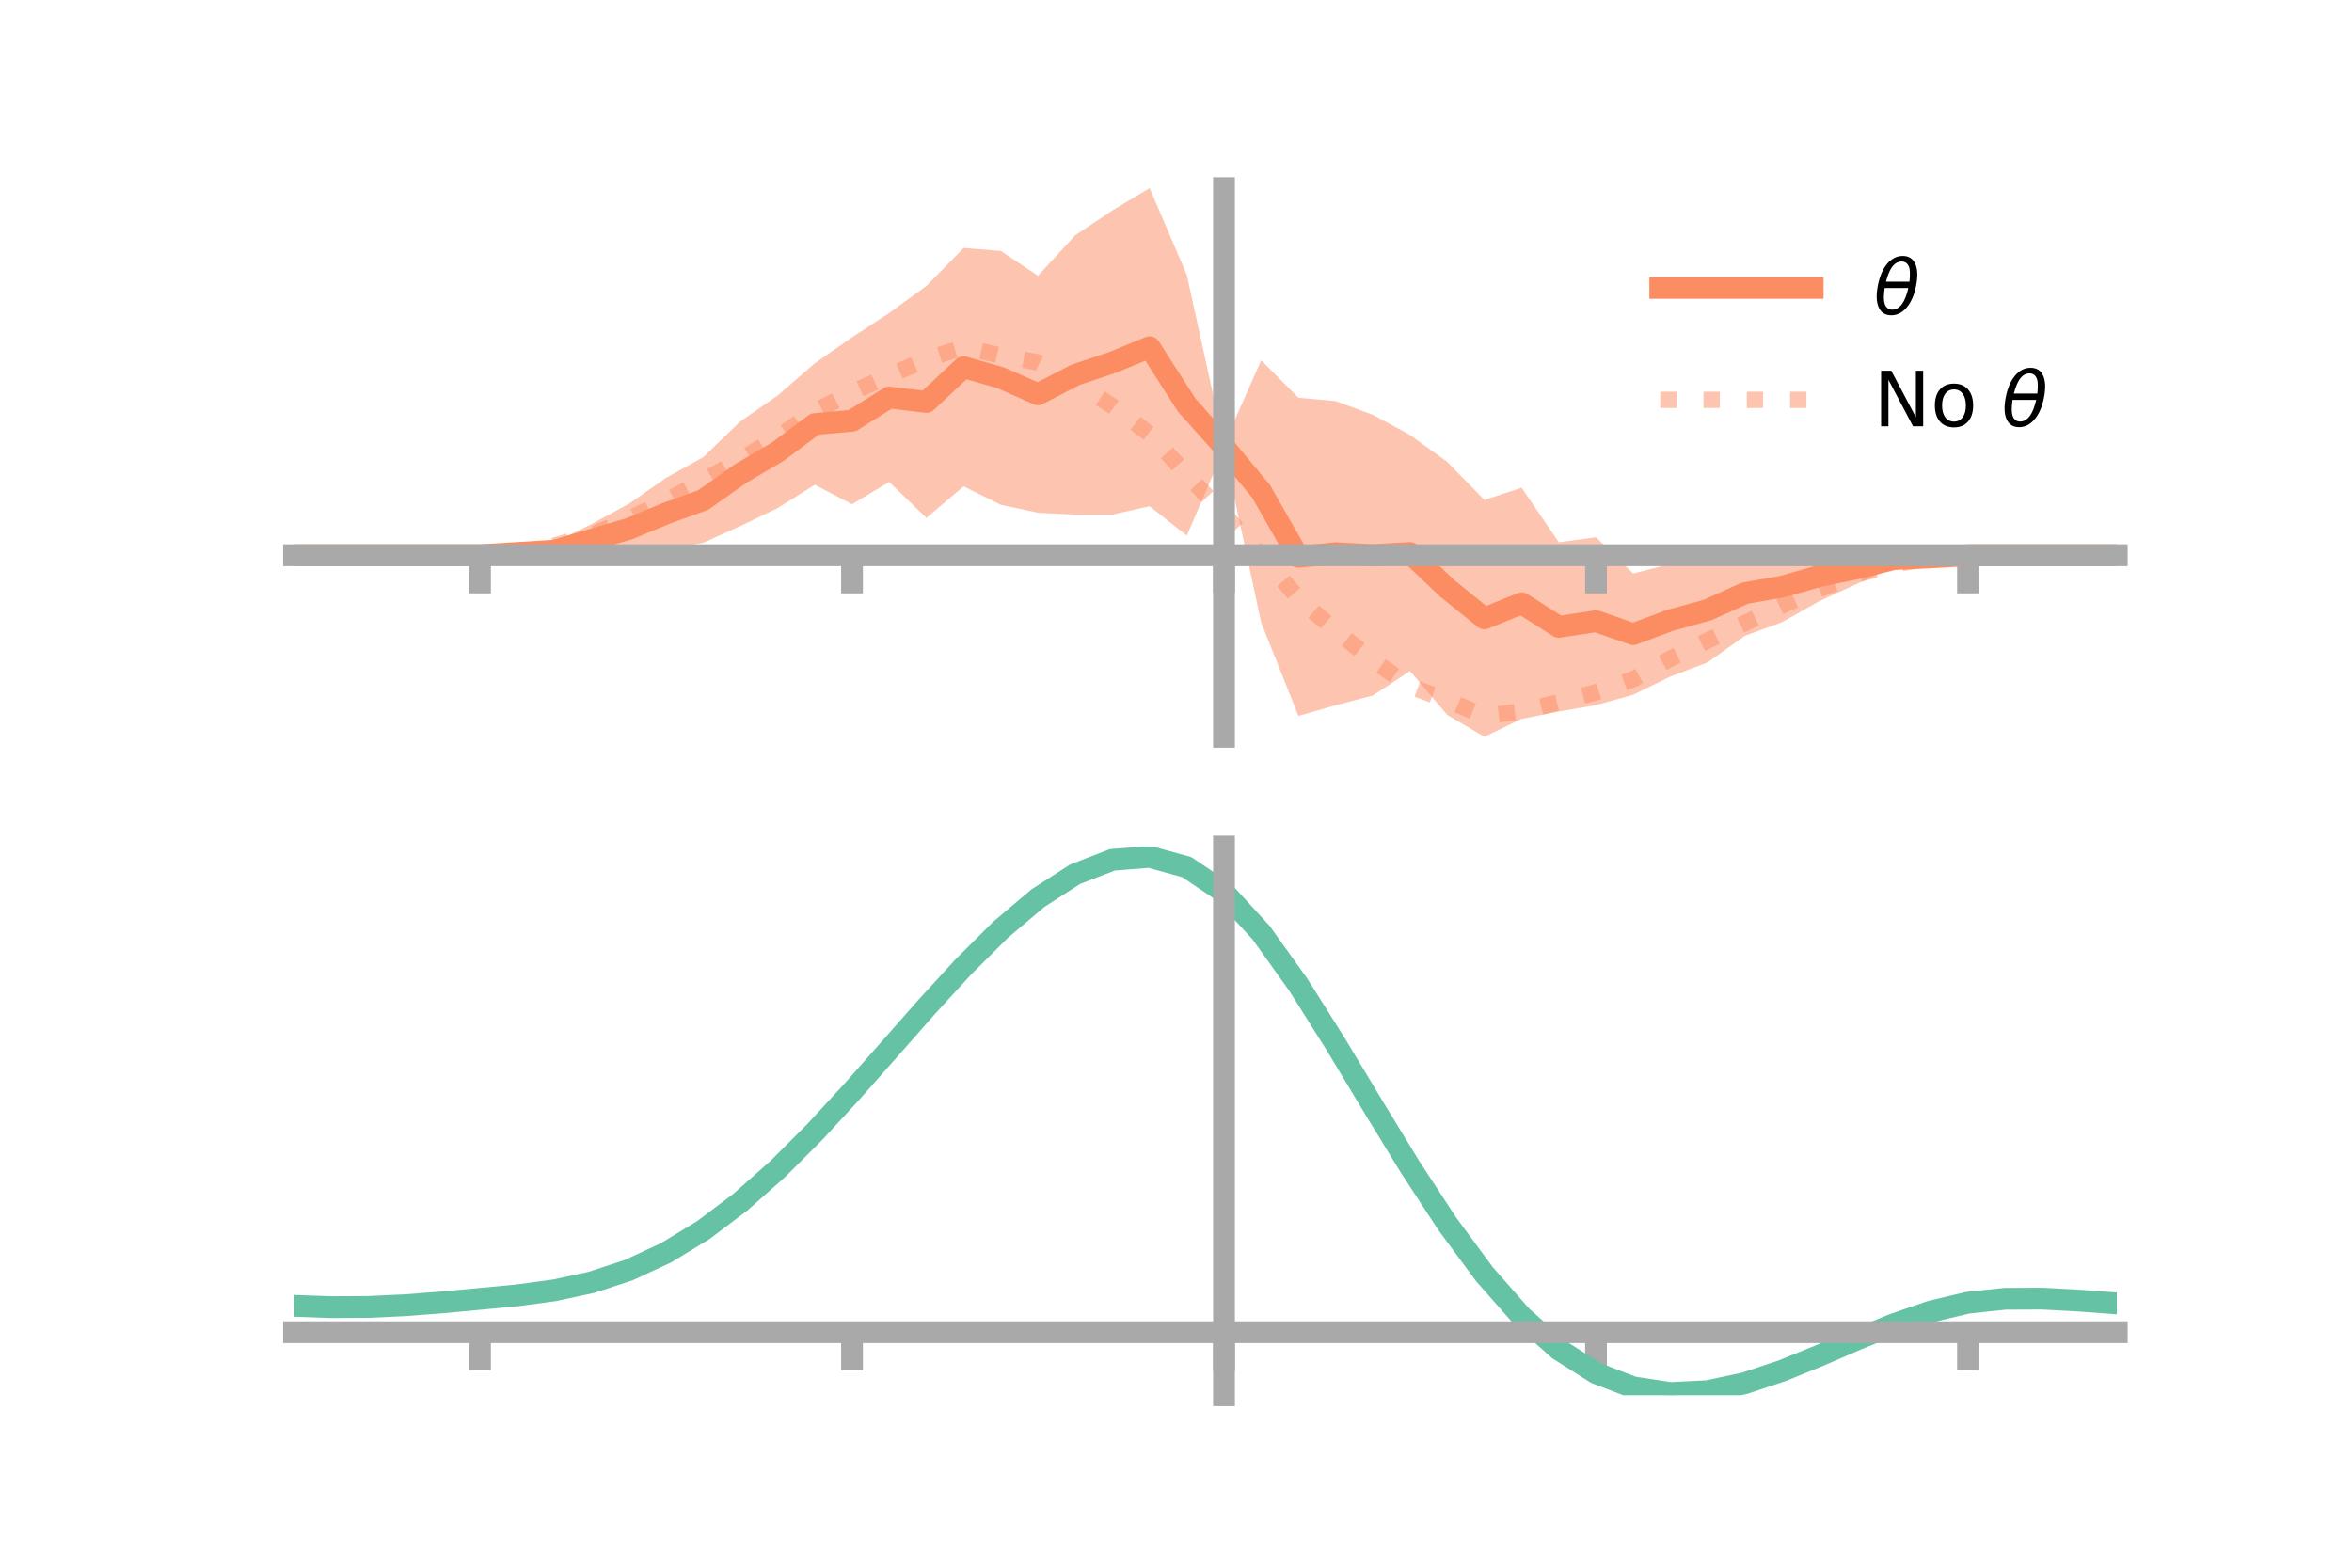 <?xml version="1.0" encoding="utf-8" standalone="no"?>
<!DOCTYPE svg PUBLIC "-//W3C//DTD SVG 1.1//EN"
  "http://www.w3.org/Graphics/SVG/1.1/DTD/svg11.dtd">
<!-- Created with matplotlib (https://matplotlib.org/) -->
<svg height="144pt" version="1.1" viewBox="0 0 216 144" width="216pt" xmlns="http://www.w3.org/2000/svg" xmlns:xlink="http://www.w3.org/1999/xlink">
 <defs>
  <style type="text/css">*{stroke-linecap:butt;stroke-linejoin:round;}</style>
 </defs>
 <g id="figure_1">
  <g id="patch_1">
   <path d="M 0 144 
L 216 144 
L 216 0 
L 0 0 
z
" style="fill:none;"/>
  </g>
  <g id="axes_1">
   <g id="patch_2">
    <path d="M 27 67.68 
L 194.4 67.68 
L 194.4 17.28 
L 27 17.28 
z
" style="fill:none;"/>
   </g>
   <g id="PolyCollection_1">
    <path clip-path="url(#pd9ab6e43f0)" d="M 27 50.999 
L 27 50.999 
L 30.416 50.999 
L 33.833 50.999 
L 37.249 50.999 
L 40.665 50.999 
L 44.082 50.996 
L 47.498 50.498 
L 50.914 49.826 
L 54.331 48.132 
L 57.747 46.28 
L 61.163 43.897 
L 64.58 41.992 
L 67.996 38.706 
L 71.412 36.331 
L 74.829 33.369 
L 78.245 30.983 
L 81.661 28.752 
L 85.078 26.268 
L 88.494 22.779 
L 91.91 23.049 
L 95.327 25.329 
L 98.743 21.612 
L 102.159 19.331 
L 105.576 17.28 
L 108.992 25.249 
L 112.408 40.806 
L 115.824 33.094 
L 119.241 36.535 
L 122.657 36.84 
L 126.073 38.099 
L 129.49 39.953 
L 132.906 42.421 
L 136.322 45.922 
L 139.739 44.796 
L 143.155 49.806 
L 146.571 49.35 
L 149.988 52.68 
L 153.404 51.796 
L 156.82 51.222 
L 160.237 50.565 
L 163.653 50.622 
L 167.069 50.617 
L 170.486 50.771 
L 173.902 50.603 
L 177.318 50.901 
L 180.735 50.997 
L 184.151 50.999 
L 187.567 50.999 
L 190.984 50.999 
L 194.4 50.999 
L 194.4 50.999 
L 194.4 50.999 
L 190.984 50.999 
L 187.567 50.999 
L 184.151 50.999 
L 180.735 51.002 
L 177.318 51.49 
L 173.902 52.108 
L 170.486 53.65 
L 167.069 55.221 
L 163.653 57.152 
L 160.237 58.406 
L 156.82 60.843 
L 153.404 62.143 
L 149.988 63.817 
L 146.571 64.766 
L 143.155 65.357 
L 139.739 66.033 
L 136.322 67.68 
L 132.906 65.662 
L 129.49 61.638 
L 126.073 63.888 
L 122.657 64.784 
L 119.241 65.758 
L 115.824 57.191 
L 112.408 41.253 
L 108.992 49.195 
L 105.576 46.5 
L 102.159 47.263 
L 98.743 47.271 
L 95.327 47.098 
L 91.91 46.366 
L 88.494 44.674 
L 85.078 47.57 
L 81.661 44.271 
L 78.245 46.315 
L 74.829 44.53 
L 71.412 46.668 
L 67.996 48.316 
L 64.58 49.86 
L 61.163 50.424 
L 57.747 50.882 
L 54.331 51.015 
L 50.914 51.33 
L 47.498 51.089 
L 44.082 51 
L 40.665 50.999 
L 37.249 50.999 
L 33.833 50.999 
L 30.416 50.999 
L 27 50.999 
z
" style="fill:#fc8d62;fill-opacity:0.5;"/>
   </g>
   <g id="matplotlib.axis_1">
    <g id="xtick_1">
     <g id="line2d_1">
      <defs>
       <path d="M 0 0 
L 0 3.5 
" id="m435522f5cb" style="stroke:#a9a9a9;stroke-width:2;"/>
      </defs>
      <g>
       <use style="fill:#a9a9a9;stroke:#a9a9a9;stroke-width:2;" x="44.082" xlink:href="#m435522f5cb" y="50.999"/>
      </g>
     </g>
    </g>
    <g id="xtick_2">
     <g id="line2d_2">
      <g>
       <use style="fill:#a9a9a9;stroke:#a9a9a9;stroke-width:2;" x="78.245" xlink:href="#m435522f5cb" y="50.999"/>
      </g>
     </g>
    </g>
    <g id="xtick_3">
     <g id="line2d_3">
      <g>
       <use style="fill:#a9a9a9;stroke:#a9a9a9;stroke-width:2;" x="112.408" xlink:href="#m435522f5cb" y="50.999"/>
      </g>
     </g>
    </g>
    <g id="xtick_4">
     <g id="line2d_4">
      <g>
       <use style="fill:#a9a9a9;stroke:#a9a9a9;stroke-width:2;" x="146.571" xlink:href="#m435522f5cb" y="50.999"/>
      </g>
     </g>
    </g>
    <g id="xtick_5">
     <g id="line2d_5">
      <g>
       <use style="fill:#a9a9a9;stroke:#a9a9a9;stroke-width:2;" x="180.735" xlink:href="#m435522f5cb" y="50.999"/>
      </g>
     </g>
    </g>
   </g>
   <g id="matplotlib.axis_2"/>
   <g id="line2d_6">
    <path clip-path="url(#pd9ab6e43f0)" d="M 27 50.999 
L 30.416 50.999 
L 33.833 50.999 
L 37.249 50.999 
L 40.665 50.999 
L 44.082 50.998 
L 47.498 50.793 
L 50.914 50.578 
L 54.331 49.573 
L 57.747 48.581 
L 61.163 47.161 
L 64.58 45.926 
L 67.996 43.511 
L 71.412 41.5 
L 74.829 38.949 
L 78.245 38.649 
L 81.661 36.512 
L 85.078 36.919 
L 88.494 33.726 
L 91.91 34.707 
L 95.327 36.214 
L 98.743 34.441 
L 102.159 33.297 
L 105.576 31.89 
L 108.992 37.222 
L 112.408 41.03 
L 115.824 45.143 
L 119.241 51.146 
L 122.657 50.812 
L 126.073 50.993 
L 129.49 50.795 
L 132.906 54.042 
L 136.322 56.801 
L 139.739 55.414 
L 143.155 57.581 
L 146.571 57.058 
L 149.988 58.249 
L 153.404 56.969 
L 156.82 56.033 
L 160.237 54.486 
L 163.653 53.887 
L 167.069 52.919 
L 170.486 52.211 
L 173.902 51.356 
L 177.318 51.195 
L 180.735 50.999 
L 184.151 50.999 
L 187.567 50.999 
L 190.984 50.999 
L 194.4 50.999 
" style="fill:none;stroke:#fc8d62;stroke-linecap:square;stroke-width:2;"/>
   </g>
   <g id="line2d_7">
    <path clip-path="url(#pd9ab6e43f0)" d="M 27 50.999 
L 30.416 50.999 
L 33.833 50.999 
L 37.249 50.999 
L 40.665 50.999 
L 44.082 50.987 
L 47.498 50.761 
L 50.914 50.111 
L 54.331 49.127 
L 57.747 47.682 
L 61.163 46.015 
L 64.58 44.153 
L 67.996 42.229 
L 71.412 40.169 
L 74.829 37.789 
L 78.245 36.044 
L 81.661 34.504 
L 85.078 33.002 
L 88.494 31.89 
L 91.91 32.66 
L 95.327 33.291 
L 98.743 35.077 
L 102.159 37.309 
L 105.576 39.862 
L 108.992 43.578 
L 112.408 47.243 
L 115.824 50.993 
L 119.241 54.954 
L 122.657 57.91 
L 126.073 60.655 
L 129.49 63.032 
L 132.906 64.322 
L 136.322 65.765 
L 139.739 65.341 
L 143.155 64.499 
L 146.571 63.583 
L 149.988 62.394 
L 153.404 60.494 
L 156.82 58.84 
L 160.237 57.239 
L 163.653 55.622 
L 167.069 54.125 
L 170.486 52.788 
L 173.902 51.86 
L 177.318 51.232 
L 180.735 51.01 
L 184.151 50.999 
L 187.567 50.999 
L 190.984 50.999 
L 194.4 50.999 
" style="fill:none;stroke:#fc8d62;stroke-dasharray:1.5,2.475;stroke-dashoffset:0;stroke-opacity:0.5;stroke-width:1.5;"/>
   </g>
   <g id="patch_3">
    <path d="M 112.408 67.68 
L 112.408 17.28 
" style="fill:none;stroke:#a9a9a9;stroke-linecap:square;stroke-linejoin:miter;stroke-width:2;"/>
   </g>
   <g id="patch_4">
    <path d="M 194.4 67.68 
L 194.4 17.28 
" style="fill:none;"/>
   </g>
   <g id="patch_5">
    <path d="M 27 50.999 
L 194.4 50.999 
" style="fill:none;stroke:#a9a9a9;stroke-linecap:square;stroke-linejoin:miter;stroke-width:2;"/>
   </g>
   <g id="patch_6">
    <path d="M 27 17.28 
L 194.4 17.28 
" style="fill:none;"/>
   </g>
   <g id="legend_1">
    <g id="line2d_8">
     <path d="M 152.47 26.449 
L 166.47 26.449 
" style="fill:none;stroke:#fc8d62;stroke-linecap:square;stroke-width:2;"/>
    </g>
    <g id="line2d_9"/>
    <g id="text_1">
     <!-- $\theta$ -->
     <g transform="translate(172.07 28.899)scale(0.07 -0.07)">
      <defs>
       <path d="M 45.516 34.672 
L 14.453 34.672 
Q 12.359 20.062 14.5 13.875 
Q 17.188 6.25 24.469 6.25 
Q 31.781 6.25 37.359 13.922 
Q 42.234 20.656 45.516 34.672 
z
M 47.016 42.969 
Q 48.344 56.844 46.625 61.719 
Q 43.953 69.438 36.766 69.438 
Q 29.297 69.438 23.828 61.812 
Q 19.531 55.672 16.156 42.969 
z
M 38.188 76.766 
Q 49.906 76.766 54.594 66.406 
Q 59.281 56.109 55.719 37.844 
Q 52.203 19.625 43.453 9.281 
Q 34.766 -1.125 23.047 -1.125 
Q 11.281 -1.125 6.641 9.281 
Q 2 19.625 5.516 37.844 
Q 9.078 56.109 17.719 66.406 
Q 26.422 76.766 38.188 76.766 
z
" id="DejaVuSans-Oblique-952"/>
      </defs>
      <use transform="translate(0 0.234)" xlink:href="#DejaVuSans-Oblique-952"/>
     </g>
    </g>
    <g id="line2d_10">
     <path d="M 152.47 36.724 
L 166.47 36.724 
" style="fill:none;stroke:#fc8d62;stroke-dasharray:1.5,2.475;stroke-dashoffset:0;stroke-opacity:0.5;stroke-width:1.5;"/>
    </g>
    <g id="line2d_11"/>
    <g id="text_2">
     <!-- No $\theta$ -->
     <g transform="translate(172.07 39.174)scale(0.07 -0.07)">
      <defs>
       <path d="M 9.812 72.906 
L 23.094 72.906 
L 55.422 11.922 
L 55.422 72.906 
L 64.984 72.906 
L 64.984 0 
L 51.703 0 
L 19.391 60.984 
L 19.391 0 
L 9.812 0 
z
" id="DejaVuSans-78"/>
       <path d="M 30.609 48.391 
Q 23.391 48.391 19.188 42.75 
Q 14.984 37.109 14.984 27.297 
Q 14.984 17.484 19.156 11.844 
Q 23.344 6.203 30.609 6.203 
Q 37.797 6.203 41.984 11.859 
Q 46.188 17.531 46.188 27.297 
Q 46.188 37.016 41.984 42.703 
Q 37.797 48.391 30.609 48.391 
z
M 30.609 56 
Q 42.328 56 49.016 48.375 
Q 55.719 40.766 55.719 27.297 
Q 55.719 13.875 49.016 6.219 
Q 42.328 -1.422 30.609 -1.422 
Q 18.844 -1.422 12.172 6.219 
Q 5.516 13.875 5.516 27.297 
Q 5.516 40.766 12.172 48.375 
Q 18.844 56 30.609 56 
z
" id="DejaVuSans-111"/>
       <path id="DejaVuSans-32"/>
      </defs>
      <use transform="translate(0 0.234)" xlink:href="#DejaVuSans-78"/>
      <use transform="translate(74.805 0.234)" xlink:href="#DejaVuSans-111"/>
      <use transform="translate(135.986 0.234)" xlink:href="#DejaVuSans-32"/>
      <use transform="translate(167.773 0.234)" xlink:href="#DejaVuSans-Oblique-952"/>
     </g>
    </g>
   </g>
  </g>
  <g id="axes_2">
   <g id="patch_7">
    <path d="M 27 128.16 
L 194.4 128.16 
L 194.4 77.76 
L 27 77.76 
z
" style="fill:none;"/>
   </g>
   <g id="PolyCollection_2">
    <path clip-path="url(#p846c2f3df9)" d="M 27 119.992 
L 27 119.9 
L 30.416 120.025 
L 33.833 120.004 
L 37.249 119.836 
L 40.665 119.557 
L 44.082 119.23 
L 47.498 118.897 
L 50.914 118.429 
L 54.331 117.681 
L 57.747 116.54 
L 61.163 114.929 
L 64.58 112.809 
L 67.996 110.18 
L 71.412 107.08 
L 74.829 103.582 
L 78.245 99.79 
L 81.661 95.833 
L 85.078 91.864 
L 88.494 88.051 
L 91.91 84.575 
L 95.327 81.622 
L 98.743 79.381 
L 102.159 78.035 
L 105.576 77.76 
L 108.992 78.72 
L 112.408 81.059 
L 115.824 84.841 
L 119.241 89.698 
L 122.657 95.21 
L 126.073 100.984 
L 129.49 106.671 
L 132.906 111.983 
L 136.322 116.694 
L 139.739 120.639 
L 143.155 123.723 
L 146.571 125.91 
L 149.988 127.227 
L 153.404 127.747 
L 156.82 127.581 
L 160.237 126.862 
L 163.653 125.741 
L 167.069 124.376 
L 170.486 122.926 
L 173.902 121.545 
L 177.318 120.38 
L 180.735 119.574 
L 184.151 119.218 
L 187.567 119.21 
L 190.984 119.403 
L 194.4 119.667 
L 194.4 119.78 
L 194.4 119.78 
L 190.984 119.537 
L 187.567 119.36 
L 184.151 119.378 
L 180.735 119.739 
L 177.318 120.557 
L 173.902 121.75 
L 170.486 123.175 
L 167.069 124.675 
L 163.653 126.087 
L 160.237 127.243 
L 156.82 127.984 
L 153.404 128.16 
L 149.988 127.645 
L 146.571 126.344 
L 143.155 124.199 
L 139.739 121.198 
L 136.322 117.375 
L 132.906 112.818 
L 129.49 107.679 
L 126.073 102.172 
L 122.657 96.578 
L 119.241 91.232 
L 115.824 86.518 
L 112.408 82.848 
L 108.992 80.583 
L 105.576 79.655 
L 102.159 79.921 
L 98.743 81.216 
L 95.327 83.368 
L 91.91 86.199 
L 88.494 89.527 
L 85.078 93.173 
L 81.661 96.963 
L 78.245 100.74 
L 74.829 104.358 
L 71.412 107.697 
L 67.996 110.661 
L 64.58 113.182 
L 61.163 115.225 
L 57.747 116.785 
L 54.331 117.895 
L 50.914 118.622 
L 47.498 119.071 
L 44.082 119.385 
L 40.665 119.689 
L 37.249 119.943 
L 33.833 120.091 
L 30.416 120.107 
L 27 119.992 
z
" style="fill:#66c2a5;fill-opacity:0.5;"/>
   </g>
   <g id="matplotlib.axis_3">
    <g id="xtick_6">
     <g id="line2d_12">
      <g>
       <use style="fill:#a9a9a9;stroke:#a9a9a9;stroke-width:2;" x="44.082" xlink:href="#m435522f5cb" y="122.368"/>
      </g>
     </g>
    </g>
    <g id="xtick_7">
     <g id="line2d_13">
      <g>
       <use style="fill:#a9a9a9;stroke:#a9a9a9;stroke-width:2;" x="78.245" xlink:href="#m435522f5cb" y="122.368"/>
      </g>
     </g>
    </g>
    <g id="xtick_8">
     <g id="line2d_14">
      <g>
       <use style="fill:#a9a9a9;stroke:#a9a9a9;stroke-width:2;" x="112.408" xlink:href="#m435522f5cb" y="122.368"/>
      </g>
     </g>
    </g>
    <g id="xtick_9">
     <g id="line2d_15">
      <g>
       <use style="fill:#a9a9a9;stroke:#a9a9a9;stroke-width:2;" x="146.571" xlink:href="#m435522f5cb" y="122.368"/>
      </g>
     </g>
    </g>
    <g id="xtick_10">
     <g id="line2d_16">
      <g>
       <use style="fill:#a9a9a9;stroke:#a9a9a9;stroke-width:2;" x="180.735" xlink:href="#m435522f5cb" y="122.368"/>
      </g>
     </g>
    </g>
   </g>
   <g id="matplotlib.axis_4"/>
   <g id="line2d_17">
    <path clip-path="url(#p846c2f3df9)" d="M 27 119.946 
L 30.416 120.066 
L 33.833 120.047 
L 37.249 119.889 
L 40.665 119.623 
L 44.082 119.308 
L 47.498 118.984 
L 50.914 118.525 
L 54.331 117.788 
L 57.747 116.663 
L 61.163 115.077 
L 64.58 112.996 
L 67.996 110.42 
L 71.412 107.389 
L 74.829 103.97 
L 78.245 100.265 
L 81.661 96.398 
L 85.078 92.518 
L 88.494 88.789 
L 91.91 85.387 
L 95.327 82.495 
L 98.743 80.299 
L 102.159 78.978 
L 105.576 78.708 
L 108.992 79.651 
L 112.408 81.953 
L 115.824 85.68 
L 119.241 90.465 
L 122.657 95.894 
L 126.073 101.578 
L 129.49 107.175 
L 132.906 112.401 
L 136.322 117.034 
L 139.739 120.919 
L 143.155 123.961 
L 146.571 126.127 
L 149.988 127.436 
L 153.404 127.954 
L 156.82 127.782 
L 160.237 127.052 
L 163.653 125.914 
L 167.069 124.526 
L 170.486 123.05 
L 173.902 121.647 
L 177.318 120.469 
L 180.735 119.657 
L 184.151 119.298 
L 187.567 119.285 
L 190.984 119.47 
L 194.4 119.724 
" style="fill:none;stroke:#66c2a5;stroke-linecap:square;stroke-width:2;"/>
   </g>
   <g id="patch_8">
    <path d="M 112.408 128.16 
L 112.408 77.76 
" style="fill:none;stroke:#a9a9a9;stroke-linecap:square;stroke-linejoin:miter;stroke-width:2;"/>
   </g>
   <g id="patch_9">
    <path d="M 194.4 128.16 
L 194.4 77.76 
" style="fill:none;"/>
   </g>
   <g id="patch_10">
    <path d="M 27 122.368 
L 194.4 122.368 
" style="fill:none;stroke:#a9a9a9;stroke-linecap:square;stroke-linejoin:miter;stroke-width:2;"/>
   </g>
   <g id="patch_11">
    <path d="M 27 77.76 
L 194.4 77.76 
" style="fill:none;"/>
   </g>
  </g>
 </g>
 <defs>
  <clipPath id="pd9ab6e43f0">
   <rect height="50.4" width="167.4" x="27" y="17.28"/>
  </clipPath>
  <clipPath id="p846c2f3df9">
   <rect height="50.4" width="167.4" x="27" y="77.76"/>
  </clipPath>
 </defs>
</svg>
